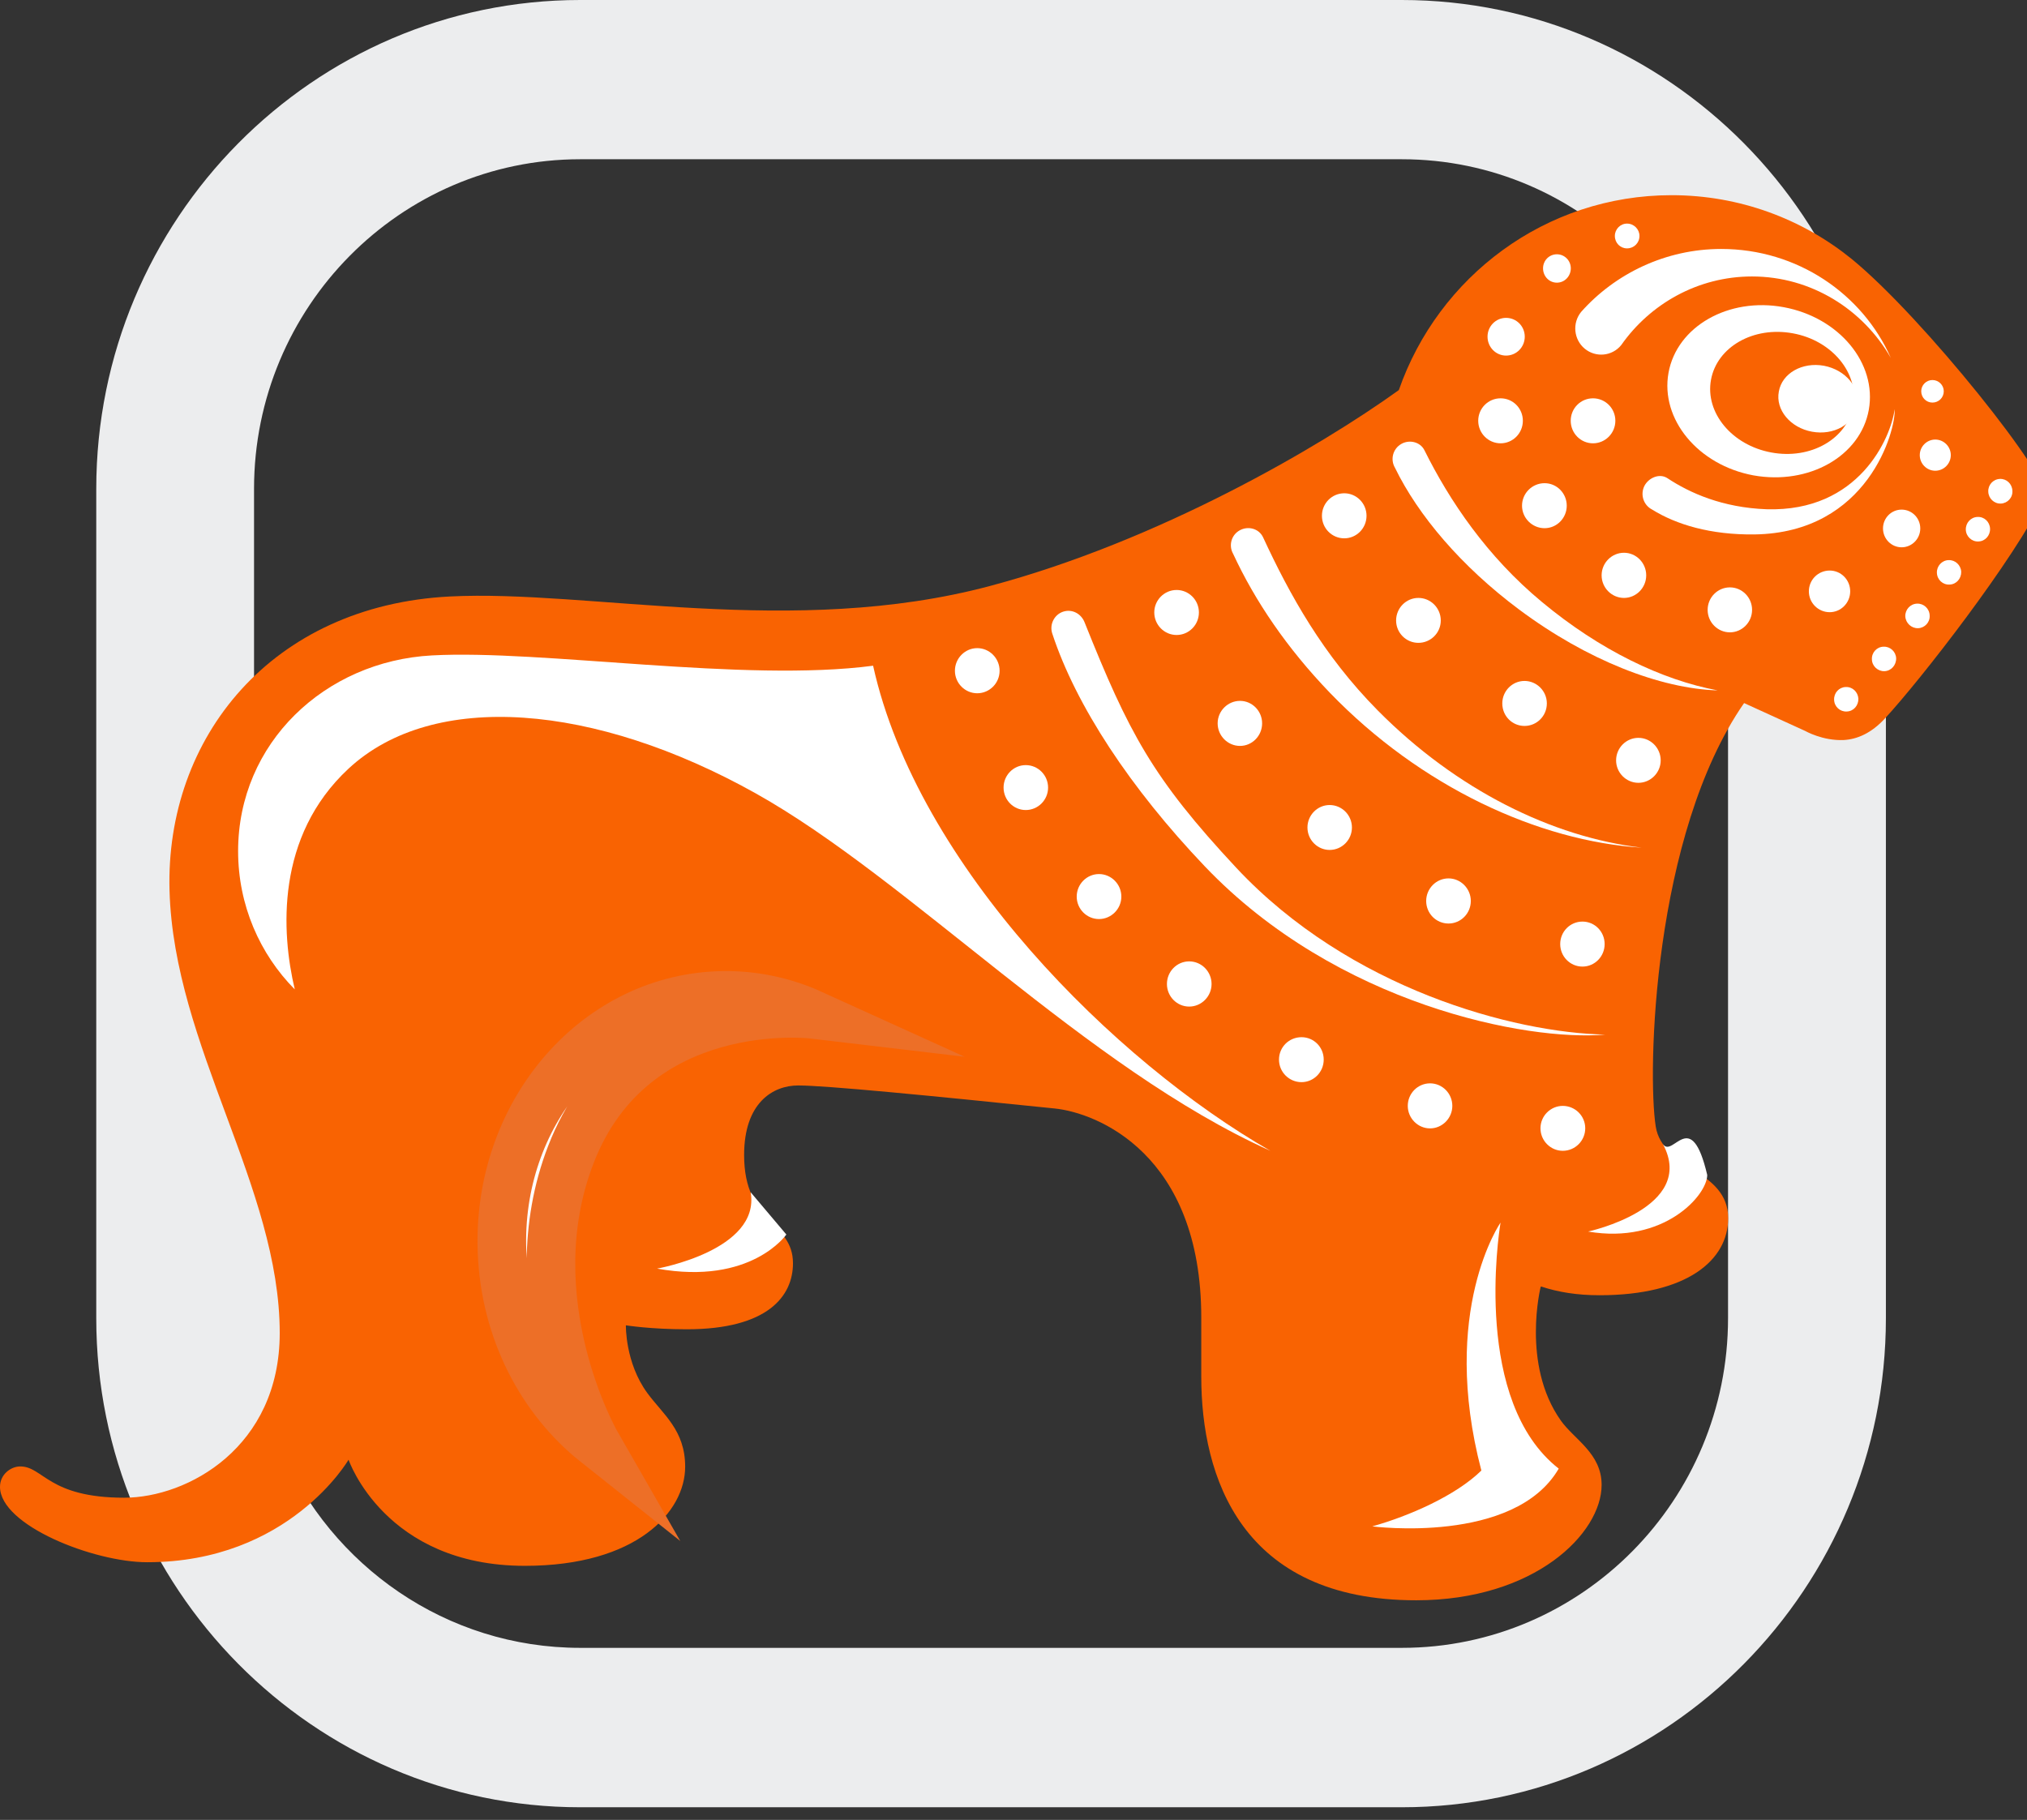 <svg width="49" height="44" viewBox="0 0 49 44" fill="none" xmlns="http://www.w3.org/2000/svg">
<rect x="0" y="0" width="49" height="44" fill="#333333" stroke="none"/>
<g clip-path="url(#clip0_4847_45563)">
<path d="M41.773 31.87C41.773 36.265 38.238 39.84 33.887 39.84H14.026C10.787 39.84 8.001 37.855 6.79 35.029L7.481 34.421L8.926 30.267L6.141 25.502V11.819C6.141 7.425 9.679 3.85 14.026 3.85H33.887C38.238 3.85 41.773 7.425 41.773 11.819V31.87ZM33.887 0H14.026C7.576 0 2.327 5.303 2.327 11.819V31.87C2.327 38.387 7.576 43.694 14.026 43.694H33.887C40.342 43.694 45.589 38.387 45.589 31.87V11.819C45.589 5.303 40.342 0 33.887 0Z" fill="#ECEDEE"/>
<path d="M37.262 31.106C37.662 31.239 38.126 31.315 38.665 31.315C40.782 31.315 41.776 30.467 41.776 29.454C41.776 28.271 40.189 28.276 40.025 27.235C39.821 25.935 39.951 20.18 42.161 16.998L43.638 17.672C43.638 17.672 44.058 17.913 44.566 17.892C44.894 17.874 45.237 17.728 45.566 17.37C46.402 16.468 48.698 13.529 49.433 11.99C49.614 11.61 46.503 7.685 44.758 6.258C43.566 5.294 42.054 4.719 40.407 4.719C37.36 4.719 34.771 6.687 33.815 9.431C31.87 10.83 27.989 13.086 23.932 14.167C19.168 15.437 14.229 14.25 10.875 14.421C6.562 14.641 3.995 17.835 4.098 21.531C4.203 25.287 6.762 28.703 6.762 32.229C6.762 34.992 4.534 36.21 3.002 36.21C1.167 36.21 1.047 35.454 0.489 35.454C0.263 35.454 0 35.645 0 35.947C0 36.88 2.268 37.77 3.557 37.77C6.993 37.77 8.426 35.291 8.426 35.291C8.426 35.291 9.3 37.857 12.689 37.857C15.392 37.857 16.563 36.553 16.563 35.46C16.563 34.577 16.03 34.2 15.648 33.679C15.109 32.943 15.13 32.042 15.13 32.042C15.13 32.042 15.72 32.138 16.6 32.138C18.563 32.138 19.169 31.334 19.169 30.542C19.169 29.525 17.988 29.595 17.988 27.926C17.988 26.661 18.684 26.243 19.295 26.243C19.955 26.243 22.46 26.487 25.497 26.8C26.51 26.903 29.039 27.892 29.039 31.857V33.282C29.039 35.698 30 38.69 34.232 38.69C37.104 38.69 38.717 37.07 38.717 35.9C38.717 35.136 38.054 34.802 37.73 34.343C36.771 32.988 37.245 31.106 37.245 31.106H37.262Z" fill="#F96302"/>
<path d="M44.23 13.794C43.951 13.794 43.727 14.018 43.727 14.297C43.727 14.574 43.951 14.801 44.23 14.801C44.504 14.801 44.726 14.574 44.726 14.297C44.726 14.018 44.504 13.794 44.23 13.794Z" fill="white"/>
<path d="M45.969 12.321C45.721 12.321 45.519 12.523 45.519 12.776C45.519 13.027 45.721 13.232 45.969 13.232C46.217 13.232 46.42 13.027 46.42 12.776C46.42 12.523 46.217 12.321 45.969 12.321Z" fill="white"/>
<path d="M46.782 10.627C46.577 10.627 46.408 10.797 46.408 11.003C46.408 11.212 46.577 11.381 46.782 11.381C46.989 11.381 47.158 11.212 47.158 11.003C47.158 10.797 46.989 10.627 46.782 10.627Z" fill="white"/>
<path d="M32.496 13.015C32.792 13.015 33.034 12.772 33.034 12.47C33.034 12.17 32.792 11.926 32.496 11.926C32.197 11.926 31.956 12.17 31.956 12.47C31.956 12.772 32.197 13.015 32.496 13.015Z" fill="white"/>
<path d="M34.57 26.192C34.273 26.192 34.031 26.435 34.031 26.737C34.031 27.034 34.273 27.281 34.57 27.281C34.865 27.281 35.108 27.034 35.108 26.737C35.108 26.435 34.865 26.192 34.57 26.192Z" fill="white"/>
<path d="M37.778 26.737C37.483 26.737 37.239 26.979 37.239 27.278C37.239 27.579 37.483 27.823 37.778 27.823C38.077 27.823 38.321 27.579 38.321 27.278C38.321 26.979 38.077 26.737 37.778 26.737Z" fill="white"/>
<path d="M35.016 21.237C34.717 21.237 34.476 21.484 34.476 21.783C34.476 22.085 34.717 22.328 35.016 22.328C35.312 22.328 35.555 22.085 35.555 21.783C35.555 21.484 35.312 21.237 35.016 21.237Z" fill="white"/>
<path d="M36.853 17.551C37.149 17.551 37.393 17.311 37.393 17.006C37.393 16.708 37.149 16.463 36.853 16.463C36.556 16.463 36.316 16.708 36.316 17.006C36.316 17.311 36.556 17.551 36.853 17.551Z" fill="white"/>
<path d="M28.443 15.352C28.74 15.352 28.982 15.108 28.982 14.807C28.982 14.508 28.74 14.264 28.443 14.264C28.146 14.264 27.903 14.508 27.903 14.807C27.903 15.108 28.146 15.352 28.443 15.352Z" fill="white"/>
<path d="M31.462 25.076C31.162 25.076 30.918 25.315 30.918 25.618C30.918 25.919 31.162 26.163 31.462 26.163C31.759 26.163 31.999 25.919 31.999 25.618C31.999 25.315 31.759 25.076 31.462 25.076Z" fill="white"/>
<path d="M29.976 18.034C30.269 18.034 30.51 17.79 30.51 17.488C30.51 17.189 30.269 16.945 29.976 16.945C29.68 16.945 29.435 17.189 29.435 17.488C29.435 17.79 29.68 18.034 29.976 18.034Z" fill="white"/>
<path d="M26.567 21.132C26.271 21.132 26.028 21.376 26.028 21.677C26.028 21.976 26.271 22.22 26.567 22.22C26.862 22.22 27.107 21.976 27.107 21.677C27.107 21.376 26.862 21.132 26.567 21.132Z" fill="white"/>
<path d="M32.142 20.549C32.439 20.549 32.681 20.306 32.681 20.006C32.681 19.707 32.439 19.463 32.142 19.463C31.848 19.463 31.606 19.707 31.606 20.006C31.606 20.306 31.848 20.549 32.142 20.549Z" fill="white"/>
<path d="M23.623 15.67C23.328 15.67 23.084 15.916 23.084 16.217C23.084 16.517 23.328 16.761 23.623 16.761C23.921 16.761 24.164 16.517 24.164 16.217C24.164 15.916 23.921 15.67 23.623 15.67Z" fill="white"/>
<path d="M24.796 18.498C24.5 18.498 24.26 18.742 24.26 19.041C24.26 19.341 24.5 19.584 24.796 19.584C25.094 19.584 25.336 19.341 25.336 19.041C25.336 18.742 25.094 18.498 24.796 18.498Z" fill="white"/>
<path d="M28.747 23.243C28.45 23.243 28.209 23.488 28.209 23.79C28.209 24.09 28.45 24.336 28.747 24.336C29.044 24.336 29.288 24.09 29.288 23.79C29.288 23.488 29.044 23.243 28.747 23.243Z" fill="white"/>
<path d="M34.288 15.542C34.586 15.542 34.829 15.3 34.829 15.002C34.829 14.701 34.586 14.456 34.288 14.456C33.99 14.456 33.749 14.701 33.749 15.002C33.749 15.3 33.99 15.542 34.288 15.542Z" fill="white"/>
<path d="M38.254 22.281C37.956 22.281 37.716 22.523 37.716 22.825C37.716 23.125 37.956 23.369 38.254 23.369C38.55 23.369 38.79 23.125 38.79 22.825C38.79 22.523 38.55 22.281 38.254 22.281Z" fill="white"/>
<path d="M39.606 17.839C39.311 17.839 39.067 18.082 39.067 18.384C39.067 18.682 39.311 18.926 39.606 18.926C39.901 18.926 40.145 18.682 40.145 18.384C40.145 18.082 39.901 17.839 39.606 17.839Z" fill="white"/>
<path d="M39.258 13.364C38.961 13.364 38.717 13.608 38.717 13.91C38.717 14.211 38.961 14.456 39.258 14.456C39.552 14.456 39.795 14.211 39.795 13.91C39.795 13.608 39.552 13.364 39.258 13.364Z" fill="white"/>
<path d="M41.818 14.201C41.522 14.201 41.28 14.444 41.28 14.745C41.28 15.044 41.522 15.288 41.818 15.288C42.113 15.288 42.354 15.044 42.354 14.745C42.354 14.444 42.113 14.201 41.818 14.201Z" fill="white"/>
<path d="M37.338 11.682C37.038 11.682 36.793 11.926 36.793 12.226C36.793 12.525 37.038 12.77 37.338 12.77C37.634 12.77 37.874 12.525 37.874 12.226C37.874 11.926 37.634 11.682 37.338 11.682Z" fill="white"/>
<path d="M36.275 9.63C35.977 9.63 35.734 9.871 35.734 10.173C35.734 10.474 35.977 10.718 36.275 10.718C36.572 10.718 36.813 10.474 36.813 10.173C36.813 9.871 36.572 9.63 36.275 9.63Z" fill="white"/>
<path d="M38.509 9.63C38.211 9.63 37.97 9.871 37.97 10.173C37.97 10.474 38.211 10.718 38.509 10.718C38.806 10.718 39.049 10.474 39.049 10.173C39.049 9.871 38.806 9.63 38.509 9.63Z" fill="white"/>
<path d="M35.959 8.139C35.959 7.888 36.16 7.685 36.407 7.685C36.658 7.685 36.859 7.888 36.859 8.139C36.859 8.393 36.658 8.597 36.407 8.597C36.16 8.597 35.959 8.393 35.959 8.139Z" fill="white"/>
<path d="M37.301 6.487C37.301 6.301 37.447 6.148 37.636 6.148C37.823 6.148 37.972 6.301 37.972 6.487C37.972 6.678 37.823 6.834 37.636 6.834C37.447 6.834 37.301 6.678 37.301 6.487Z" fill="white"/>
<path d="M39.037 5.704C39.037 5.543 39.167 5.406 39.331 5.406C39.499 5.406 39.632 5.543 39.632 5.704C39.632 5.873 39.499 6.005 39.331 6.005C39.167 6.005 39.037 5.873 39.037 5.704Z" fill="white"/>
<path d="M46.443 9.459C46.443 9.311 46.565 9.188 46.714 9.188C46.865 9.188 46.988 9.311 46.988 9.459C46.988 9.613 46.865 9.733 46.714 9.733C46.565 9.733 46.443 9.613 46.443 9.459Z" fill="white"/>
<path d="M46.058 14.903C46.052 14.739 46.179 14.599 46.342 14.594C46.502 14.587 46.642 14.714 46.647 14.878C46.659 15.044 46.529 15.181 46.369 15.188C46.207 15.194 46.068 15.066 46.058 14.903Z" fill="white"/>
<path d="M46.822 13.851C46.814 13.687 46.942 13.547 47.103 13.542C47.264 13.534 47.401 13.661 47.41 13.825C47.413 13.991 47.289 14.129 47.128 14.133C46.966 14.143 46.828 14.016 46.822 13.851Z" fill="white"/>
<path d="M45.251 15.944C45.241 15.778 45.368 15.639 45.532 15.635C45.691 15.627 45.829 15.752 45.837 15.915C45.84 16.082 45.717 16.221 45.554 16.227C45.395 16.233 45.255 16.105 45.251 15.944Z" fill="white"/>
<path d="M44.337 16.919C44.33 16.753 44.455 16.615 44.617 16.61C44.781 16.602 44.913 16.728 44.924 16.892C44.928 17.059 44.805 17.199 44.64 17.202C44.48 17.21 44.342 17.084 44.337 16.919Z" fill="white"/>
<path d="M47.521 12.807C47.516 12.643 47.638 12.505 47.802 12.498C47.965 12.489 48.1 12.615 48.107 12.782C48.113 12.946 47.989 13.087 47.826 13.091C47.665 13.1 47.526 12.97 47.521 12.807Z" fill="white"/>
<path d="M48.064 11.888C48.055 11.725 48.18 11.586 48.344 11.579C48.506 11.571 48.639 11.698 48.647 11.863C48.659 12.03 48.531 12.167 48.368 12.175C48.205 12.181 48.069 12.05 48.064 11.888Z" fill="white"/>
<path d="M14.408 34.888C14.408 34.888 12.434 31.448 13.8 27.914C15.306 24.009 19.64 24.522 19.64 24.522C18.934 24.201 18.16 24.037 17.352 24.069C14.343 24.189 12.007 26.962 12.136 30.262C12.209 32.175 13.094 33.844 14.408 34.888Z" fill="white" stroke="#ED6F27" stroke-width="1.175" stroke-miterlimit="10"/>
<path d="M7.126 23.921C6.28 23.066 5.756 21.883 5.756 20.577C5.756 17.964 7.854 15.985 10.44 15.846C13.1 15.701 17.991 16.507 21.106 16.095C22.183 20.953 26.962 25.676 30.71 27.823C26.259 25.824 21.997 21.269 18.27 19.182C14.378 17.005 10.476 16.679 8.426 18.583C6.66 20.223 6.799 22.546 7.126 23.921Z" fill="white"/>
<path d="M18.147 28.826C18.386 30.23 15.884 30.671 15.884 30.671C18.16 31.08 19.009 29.847 19.009 29.847L18.147 28.826Z" fill="white"/>
<path d="M36.271 29.577L36.273 29.56C36.273 29.56 34.796 31.687 35.81 35.553C35.194 36.158 34.068 36.652 33.173 36.903C33.173 36.903 36.607 37.351 37.68 35.507C35.608 33.884 36.227 29.852 36.271 29.577Z" fill="white"/>
<path d="M44.796 9.814C44.653 10.611 43.77 11.118 42.817 10.939C41.868 10.764 41.215 9.978 41.361 9.182C41.506 8.387 42.387 7.882 43.342 8.059C44.288 8.232 44.94 9.022 44.796 9.814ZM43.12 7.427C41.784 7.179 40.536 7.893 40.334 9.013C40.132 10.136 41.049 11.245 42.387 11.493C43.727 11.734 44.975 11.028 45.176 9.907C45.376 8.781 44.458 7.675 43.12 7.427Z" fill="white"/>
<path d="M43.001 9.466C43.077 9.024 43.568 8.747 44.092 8.843C44.616 8.942 44.978 9.377 44.899 9.814C44.818 10.257 44.329 10.534 43.803 10.437C43.279 10.342 42.916 9.907 43.001 9.466Z" fill="white"/>
<path d="M40.201 27.664C41.023 29.206 38.39 29.775 38.39 29.775C40.219 30.089 41.27 28.898 41.27 28.407C40.878 26.737 40.445 28.005 40.201 27.664Z" fill="white"/>
<path d="M45.708 8.653C45.039 7.483 43.786 6.684 42.353 6.684C41.047 6.684 39.89 7.346 39.191 8.343C38.972 8.613 38.576 8.652 38.307 8.429C38.041 8.206 38.004 7.809 38.222 7.541C39.04 6.619 40.261 6.019 41.608 6.019C43.445 6.019 45.024 7.104 45.708 8.653Z" fill="white"/>
<path d="M41.523 16.692C40.141 16.649 38.37 15.967 36.715 14.731C35.325 13.693 34.281 12.461 33.72 11.306C33.605 11.108 33.671 10.854 33.868 10.737C34.063 10.62 34.332 10.68 34.434 10.886C35.038 12.101 35.938 13.448 37.279 14.558C38.669 15.713 40.166 16.438 41.523 16.692Z" fill="white"/>
<path d="M39.687 20.494C37.194 20.336 34.344 19.025 32.147 16.748C31.114 15.674 30.34 14.535 29.809 13.389C29.695 13.186 29.767 12.933 29.968 12.822C30.169 12.71 30.432 12.777 30.532 12.988C31.177 14.38 31.983 15.841 33.309 17.18C35.211 19.099 37.526 20.238 39.687 20.494Z" fill="white"/>
<path d="M25.695 14.79C25.913 14.716 26.136 14.834 26.219 15.048C27.285 17.713 27.855 18.805 29.884 20.979C32.623 23.91 36.602 24.969 38.803 25.013C36.934 25.18 32.322 24.299 29.124 20.945C27.324 19.056 26.01 17.06 25.438 15.32C25.365 15.103 25.48 14.865 25.695 14.79Z" fill="white"/>
<path d="M40.309 11.562C40.849 11.92 41.642 12.273 42.703 12.312C44.939 12.381 45.708 10.587 45.801 9.892C45.832 10.402 45.16 12.883 42.41 12.921C41.352 12.933 40.522 12.684 39.935 12.318C39.73 12.212 39.648 11.961 39.749 11.752C39.853 11.547 40.12 11.436 40.309 11.562Z" fill="white"/>
</g>
<defs>
<clipPath id="clip0_4847_45563">
<rect width="49" height="44" fill="white"/>
</clipPath>
</defs>
</svg>
